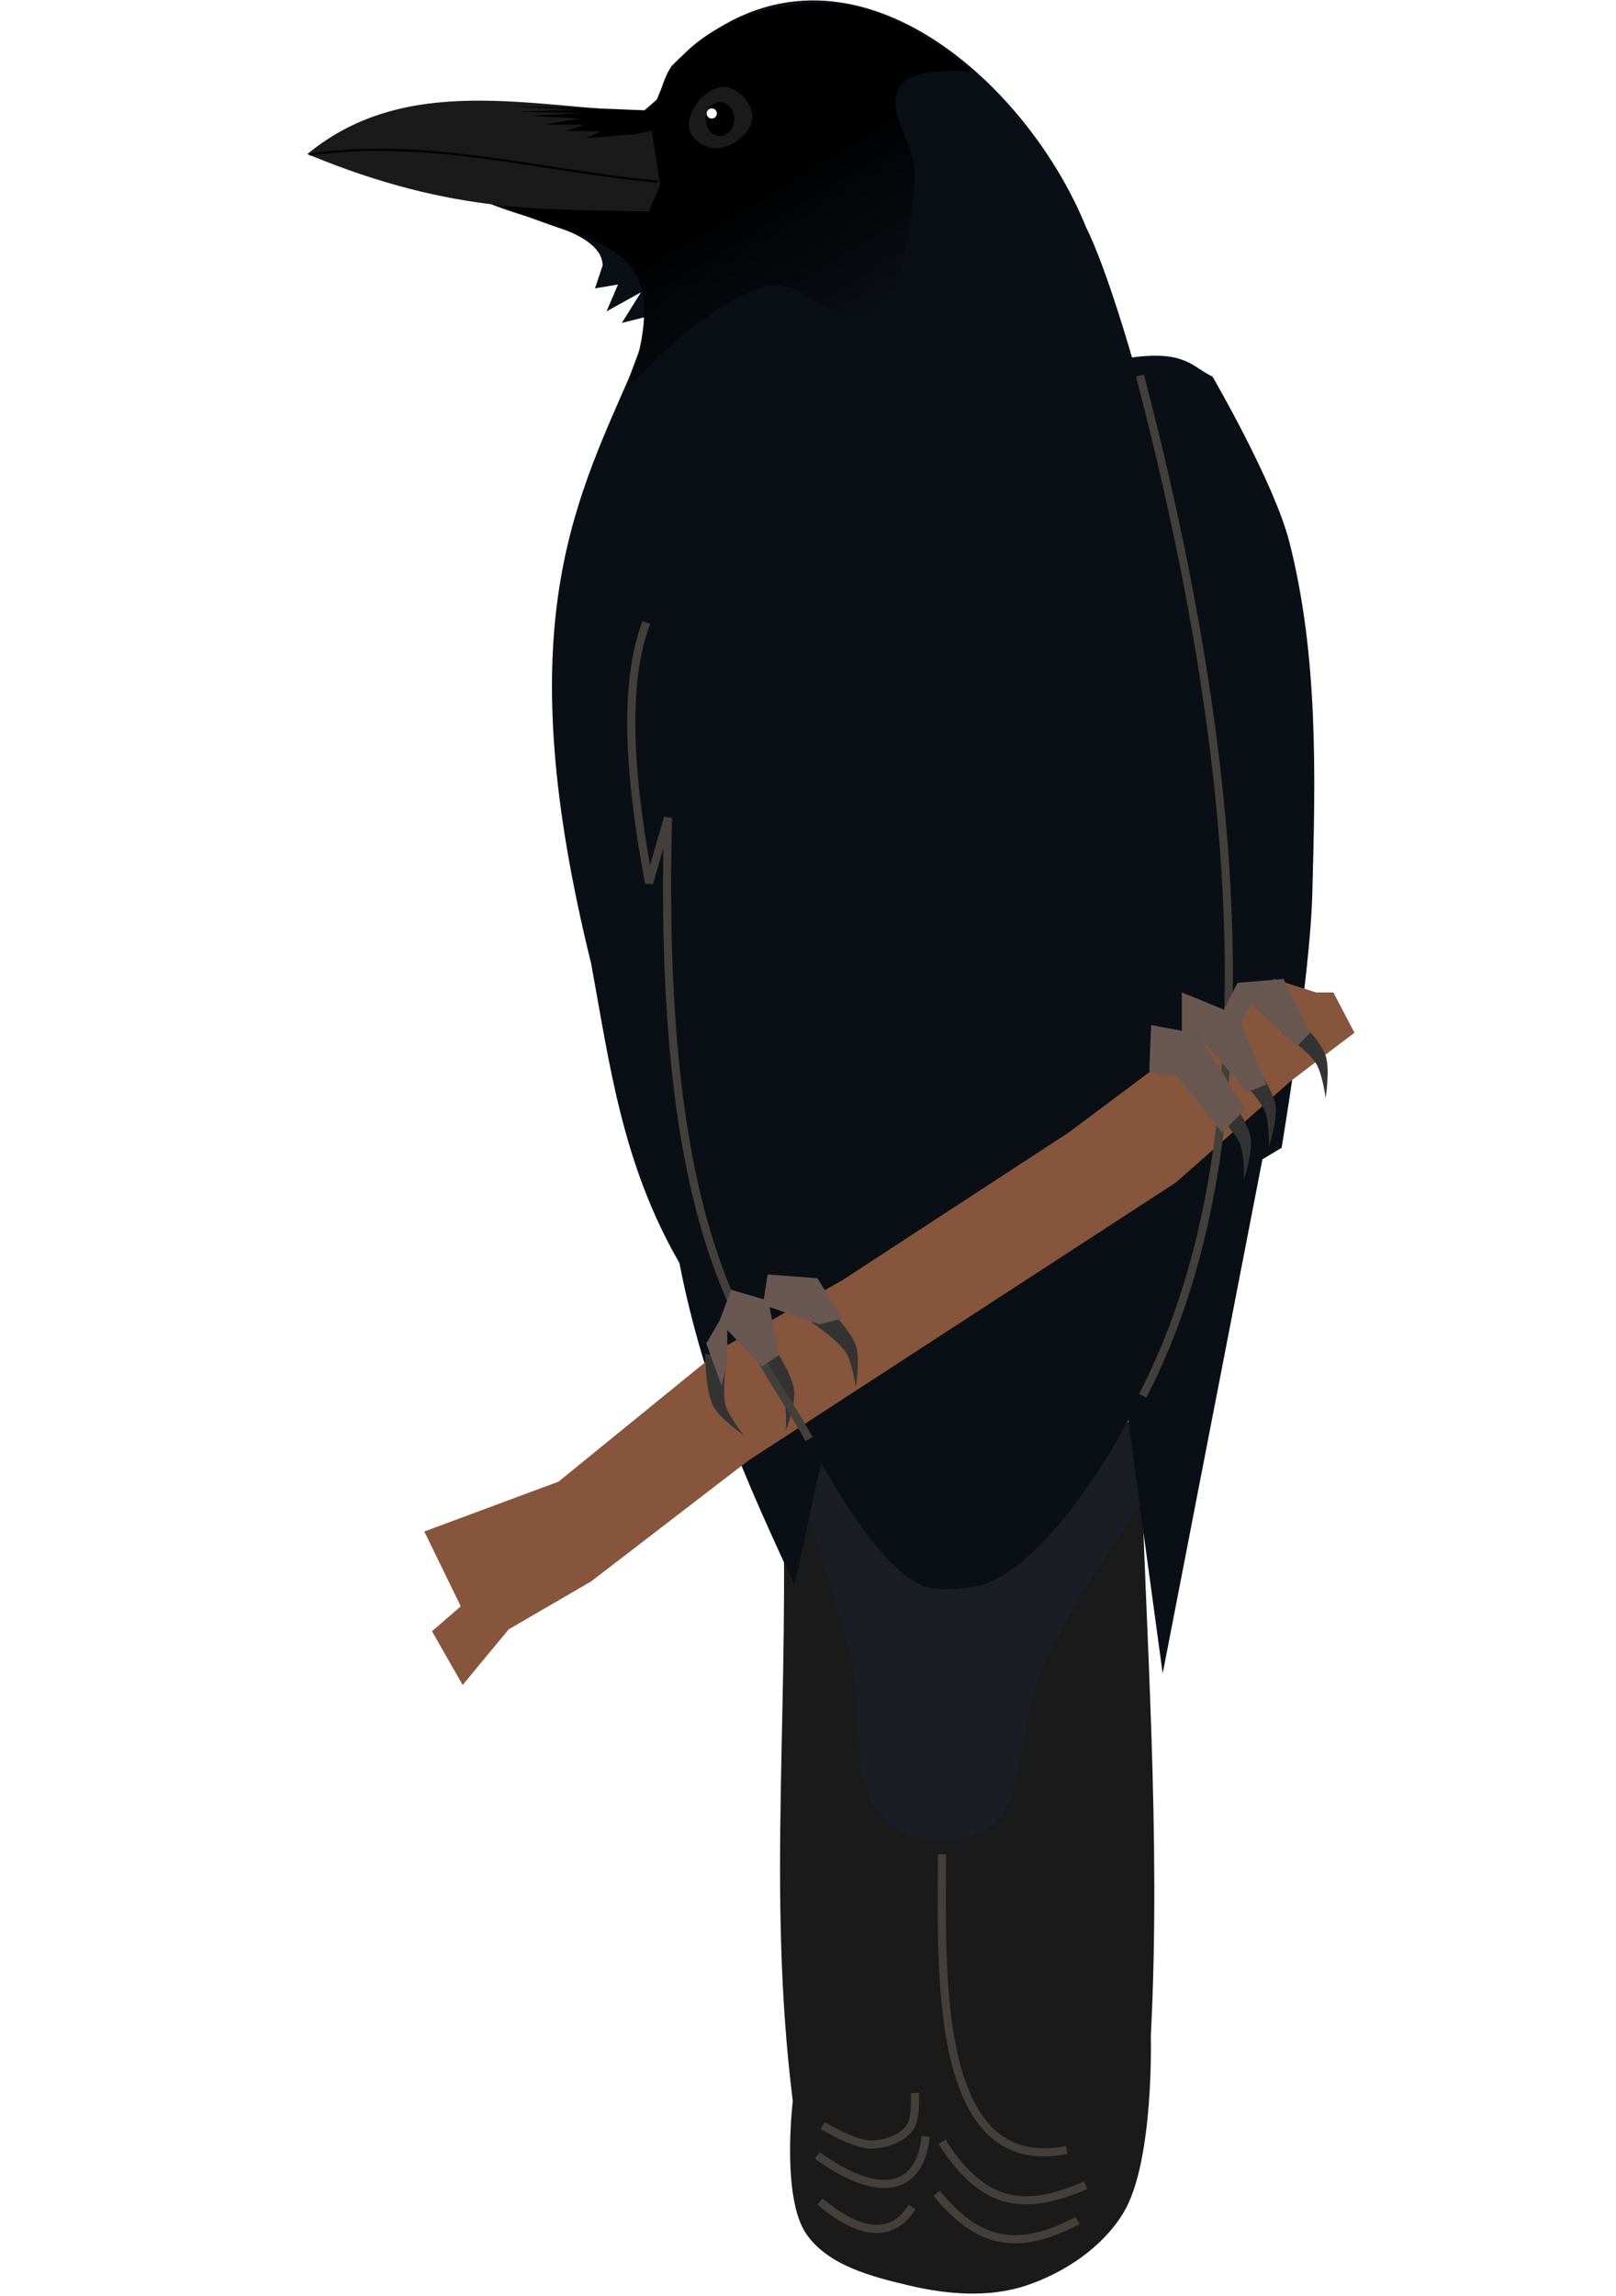 <?xml version="1.0" encoding="UTF-8" standalone="no"?>
<svg
   xmlns:dc="http://purl.org/dc/elements/1.1/"
   xmlns:cc="http://creativecommons.org/ns#"
   xmlns:rdf="http://www.w3.org/1999/02/22-rdf-syntax-ns#"
   xmlns:svg="http://www.w3.org/2000/svg"
   xmlns="http://www.w3.org/2000/svg"
   xmlns:xlink="http://www.w3.org/1999/xlink"
   xmlns:sodipodi="http://sodipodi.sourceforge.net/DTD/sodipodi-0.dtd"
   xmlns:inkscape="http://www.inkscape.org/namespaces/inkscape"
   width="88mm"
   height="125mm"
   id="svg2"
   version="1.1"
   inkscape:version="1.0.2-2 (e86c870879, 2021-01-15)"
   sodipodi:docname="crow.svg">
  <defs
     id="defs4">
    <linearGradient
       inkscape:collect="always"
       id="linearGradient3824">
      <stop
         style="stop-color:#000000;stop-opacity:1;"
         offset="0"
         id="stop3826" />
      <stop
         style="stop-color:#0a0f15;stop-opacity:1"
         offset="1"
         id="stop3828" />
    </linearGradient>
    <filter
       inkscape:collect="always"
       id="filter3784"
       x="-0.02"
       width="1.039"
       y="-0.215"
       height="1.431"
       color-interpolation-filters="sRGB">
      <feGaussianBlur
         inkscape:collect="always"
         stdDeviation="0.35"
         id="feGaussianBlur3786" />
    </filter>
    <filter
       inkscape:collect="always"
       id="filter3906"
       x="-0.17"
       width="1.339"
       y="-0.304"
       height="1.609"
       color-interpolation-filters="sRGB">
      <feGaussianBlur
         inkscape:collect="always"
         stdDeviation="0.802"
         id="feGaussianBlur3908" />
    </filter>
    <filter
       inkscape:collect="always"
       id="filter3910"
       x="-0.109"
       width="1.218"
       y="-0.268"
       height="1.536"
       color-interpolation-filters="sRGB">
      <feGaussianBlur
         inkscape:collect="always"
         stdDeviation="0.802"
         id="feGaussianBlur3912" />
    </filter>
    <filter
       inkscape:collect="always"
       id="filter3914"
       x="-0.111"
       width="1.222"
       y="-0.342"
       height="1.684"
       color-interpolation-filters="sRGB">
      <feGaussianBlur
         inkscape:collect="always"
         stdDeviation="0.802"
         id="feGaussianBlur3916" />
    </filter>
    <filter
       inkscape:collect="always"
       id="filter3918"
       x="-0.17"
       width="1.34"
       y="-0.571"
       height="2.141"
       color-interpolation-filters="sRGB">
      <feGaussianBlur
         inkscape:collect="always"
         stdDeviation="0.802"
         id="feGaussianBlur3920" />
    </filter>
    <filter
       inkscape:collect="always"
       id="filter3922"
       x="-0.145"
       width="1.289"
       y="-0.33"
       height="1.659"
       color-interpolation-filters="sRGB">
      <feGaussianBlur
         inkscape:collect="always"
         stdDeviation="0.802"
         id="feGaussianBlur3924" />
    </filter>
    <filter
       inkscape:collect="always"
       id="filter3926"
       x="-0.126"
       width="1.251"
       y="-0.053"
       height="1.105"
       color-interpolation-filters="sRGB">
      <feGaussianBlur
         inkscape:collect="always"
         stdDeviation="0.802"
         id="feGaussianBlur3928" />
    </filter>
    <filter
       inkscape:collect="always"
       id="filter3970"
       x="-0.448"
       width="1.897"
       y="-0.039"
       height="1.078"
       color-interpolation-filters="sRGB">
      <feGaussianBlur
         inkscape:collect="always"
         stdDeviation="2.039"
         id="feGaussianBlur3972" />
    </filter>
    <filter
       inkscape:collect="always"
       id="filter3974"
       x="-0.224"
       width="1.448"
       y="-0.049"
       height="1.098"
       color-interpolation-filters="sRGB">
      <feGaussianBlur
         inkscape:collect="always"
         stdDeviation="2.039"
         id="feGaussianBlur3976" />
    </filter>
    <linearGradient
       inkscape:collect="always"
       xlink:href="#linearGradient3824"
       id="linearGradient3830"
       x1="566.685"
       y1="356.086"
       x2="578.107"
       y2="374.976"
       gradientUnits="userSpaceOnUse" />
  </defs>
  <sodipodi:namedview
     id="base"
     pagecolor="#ffffff"
     bordercolor="#666666"
     borderopacity="1.0"
     inkscape:pageopacity="0.0"
     inkscape:pageshadow="2"
     inkscape:zoom="1.1932081"
     inkscape:cx="205.41719"
     inkscape:cy="262.84793"
     inkscape:document-units="px"
     inkscape:current-layer="layer1"
     showgrid="false"
     inkscape:window-width="1920"
     inkscape:window-height="1017"
     inkscape:window-x="-8"
     inkscape:window-y="-8"
     inkscape:window-maximized="1"
     fit-margin-top="0"
     fit-margin-left="0"
     fit-margin-right="0"
     fit-margin-bottom="0"
     inkscape:document-rotation="0"
     units="mm" />
  <g
     inkscape:label="Layer 1"
     inkscape:groupmode="layer"
     id="layer1"
     transform="translate(-515.067,-331.179)">
    <g
       id="g3832"
       inkscape:export-filename="C:\Users\mr mahes\Documents\Birds\Aquila\IAF\Current Projects\Training\Training Book\FBIA\Inkscape bird library\Large-billed Crow.png"
       inkscape:export-xdpi="1392.3462"
       inkscape:export-ydpi="1392.3462"
       transform="matrix(1.676,0,0,1.676,-286.14,-223.794)">
      <path
         sodipodi:nodetypes="csssscccc"
         inkscape:connector-curvature="0"
         id="path3796"
         d="m 575.403,589.077 c 0,0 -1.442,11.821 1.665,16.321 2.681,3.881 8.066,5.245 12.657,6.328 4.646,1.097 9.793,1.51 14.322,0 4.74,-1.58 9.422,-4.708 11.991,-8.993 3.754,-6.263 3.331,-21.65 3.331,-21.65 1.278,-24.447 -0.634,-49.388 -1.332,-73.942 l -43.966,3.664 c 1.119,28.768 -1.938,52.109 1.332,78.272 z"
         style="fill:#1a1a1a;stroke:#000000;stroke-width:0;stroke-linecap:butt;stroke-linejoin:miter;stroke-miterlimit:4;stroke-dasharray:none;stroke-opacity:1" />
      <path
         sodipodi:nodetypes="cssssccc"
         inkscape:connector-curvature="0"
         id="path3794"
         d="m 575.07,510.139 c 0,0 5.163,15.685 7.328,23.648 1.914,7.043 -0.723,16.783 4.996,21.317 3.306,2.621 9.346,2.615 12.657,0 3.762,-2.971 3.411,-13.635 6.328,-19.984 3.872,-8.427 14.655,-23.648 14.655,-23.648 l -8.993,-11.658 z"
         style="fill:#1a1d24;fill-opacity:1;stroke:#000000;stroke-width:0;stroke-linecap:butt;stroke-linejoin:miter;stroke-miterlimit:4;stroke-dasharray:none;stroke-opacity:1" />
      <path
         sodipodi:nodetypes="ccccccssccccsscccccccccccccc"
         inkscape:connector-curvature="0"
         id="path3788"
         d="m 556.271,345.478 2.644,-2.318 c 0.419,-1.393 0.818,-2.78 1.619,-3.947 19.522,-19.829 43.273,1.01 50.872,19.784 2.532,5.063 5.652,16.015 5.652,16.015 6.616,-0.875 7.379,1.178 9.892,2.355 0,0 7.577,13.04 9.421,20.255 3.585,14.025 3.228,28.865 2.826,43.335 -0.29,10.435 -3.768,31.088 -3.768,31.088 l -2.355,1.413 -12.247,63.119 -4.239,-31.088 c -4.238,7.92 -11.203,17.899 -17.899,20.255 0,0 -5.268,1.08 -7.537,0 -5.845,-2.782 -12.247,-15.073 -12.247,-15.073 l -3.297,15.073 c -5.507,-11.995 -11.071,-23.903 -14.131,-39.567 -7.077,-12.247 -8.576,-24.494 -10.834,-36.741 -10.029,-40.593 -2.366,-55.912 4.71,-72.069 l 2.826,-7.537 -3.768,0.942 2.355,-3.768 -4.239,2.355 1.413,-3.297 -2.826,0.471 0.942,-2.826 c -0.183,-4.613 -10.394,-5.58 -15.592,-8.369 z"
         style="fill:#0a0f15;fill-opacity:1;stroke:#000000;stroke-width:0;stroke-linecap:butt;stroke-linejoin:miter;stroke-miterlimit:4;stroke-dasharray:none;stroke-opacity:1" />
      <path
         sodipodi:nodetypes="csscssssccc"
         inkscape:connector-curvature="0"
         id="path3054"
         d="m 558.336,344.303 c 0,0 1.345,-3.627 2.345,-4.952 3.955,-5.241 10.868,-7.531 17.425,-7.863 7.389,-0.374 15.384,4.765 19.353,8.475 0,0 -7.08,-0.808 -8.81,1.626 -2.231,3.14 2.142,7.589 1.757,11.422 -0.593,5.9 -0.836,14.062 -6.15,16.693 -3.57,1.767 -7.48,-4.089 -11.422,-3.514 -7.314,1.066 -17.518,12.378 -17.518,12.378 6.172,-18.814 -4.28,-16.749 -15.44,-22.14 z"
         style="fill:url(#linearGradient3830);fill-opacity:1;stroke:#000000;stroke-width:0;stroke-linecap:butt;stroke-linejoin:miter;stroke-miterlimit:4;stroke-dasharray:none;stroke-opacity:1" />
      <path
         inkscape:connector-curvature="0"
         id="path4077"
         d="m 530.152,519.149 16.486,-6.123 20.255,-16.486 14.602,-8.243 27.791,-18.135 25.2,-18.841 5.181,1.649 h 2.12 l 2.591,4.946 -7.772,5.888 -14.131,12.482 -52.521,34.15 -19.312,14.838 -10.127,5.888 -5.652,6.83 -3.768,-6.595 3.533,-3.062 z"
         style="fill:#87553c;fill-opacity:1;stroke:#000000;stroke-width:0;stroke-linecap:butt;stroke-linejoin:miter;stroke-miterlimit:4;stroke-dasharray:none;stroke-opacity:1" />
      <path
         sodipodi:nodetypes="cscscc"
         inkscape:connector-curvature="0"
         id="path4016-2"
         d="m 635.422,457.914 c 0,0 3.239,2.164 4.239,3.768 0.776,1.244 1.178,4.239 1.178,4.239 0,0 0.558,-3.547 0,-5.181 -0.705,-2.066 -4.004,-5.181 -4.004,-5.181 z"
         style="fill:#333333;stroke:#000000;stroke-width:0;stroke-linecap:butt;stroke-linejoin:miter;stroke-miterlimit:4;stroke-dasharray:none;stroke-opacity:1" />
      <path
         sodipodi:nodetypes="cscscc"
         inkscape:connector-curvature="0"
         id="path4016-21"
         d="m 626.725,467.152 c 0,0 2.856,2.649 3.591,4.391 0.57,1.351 0.493,4.372 0.493,4.372 0,0 1.111,-3.414 0.819,-5.116 -0.37,-2.151 -3.135,-5.749 -3.135,-5.749 z"
         style="fill:#333333;stroke:#000000;stroke-width:0;stroke-linecap:butt;stroke-linejoin:miter;stroke-miterlimit:4;stroke-dasharray:none;stroke-opacity:1" />
      <path
         sodipodi:nodetypes="cscscc"
         inkscape:connector-curvature="0"
         id="path4016-5"
         d="m 629.786,463.149 c 0,0 2.856,2.649 3.591,4.391 0.57,1.351 0.493,4.372 0.493,4.372 0,0 1.111,-3.414 0.819,-5.116 -0.37,-2.151 -3.135,-5.749 -3.135,-5.749 z"
         style="fill:#333333;stroke:#000000;stroke-width:0;stroke-linecap:butt;stroke-linejoin:miter;stroke-miterlimit:4;stroke-dasharray:none;stroke-opacity:1" />
      <path
         sodipodi:nodetypes="cscscc"
         inkscape:connector-curvature="0"
         id="path4016-4"
         d="m 570.804,497.91 c 0,0 2.75,2.759 3.415,4.529 0.516,1.373 0.32,4.388 0.32,4.388 0,0 1.245,-3.368 1.02,-5.08 -0.285,-2.164 -2.906,-5.868 -2.906,-5.868 z"
         style="fill:#333333;stroke:#000000;stroke-width:0;stroke-linecap:butt;stroke-linejoin:miter;stroke-miterlimit:4;stroke-dasharray:none;stroke-opacity:1" />
      <path
         sodipodi:nodetypes="cscscc"
         inkscape:connector-curvature="0"
         id="path4016"
         d="m 577.726,493.477 c 0,0 3.239,2.164 4.239,3.768 0.776,1.244 1.178,4.239 1.178,4.239 0,0 0.558,-3.547 0,-5.181 -0.705,-2.066 -4.004,-5.181 -4.004,-5.181 z"
         style="fill:#333333;stroke:#000000;stroke-width:0;stroke-linecap:butt;stroke-linejoin:miter;stroke-miterlimit:4;stroke-dasharray:none;stroke-opacity:1" />
      <path
         sodipodi:nodetypes="cscscc"
         inkscape:connector-curvature="0"
         id="path4016-6"
         d="m 567.329,497.893 c 0,0 -0.668,3.838 -0.197,5.669 0.365,1.42 2.256,3.777 2.256,3.777 0,0 -2.952,-2.043 -3.751,-3.575 -1.009,-1.936 -0.988,-6.473 -0.988,-6.473 z"
         style="fill:#333333;stroke:#000000;stroke-width:0;stroke-linecap:butt;stroke-linejoin:miter;stroke-miterlimit:4;stroke-dasharray:none;stroke-opacity:1" />
      <path
         sodipodi:nodetypes="ccccc"
         inkscape:connector-curvature="0"
         id="path2996"
         d="m 515.785,350.047 c 12.136,-9.999 27.439,-5.746 41.922,-5.181 l 1.413,8.95 -1.413,3.297 c -12.359,-0.417 -23.566,0.548 -41.922,-7.066 z"
         style="fill:#1a1a1a;stroke:#000000;stroke-width:0;stroke-linecap:butt;stroke-linejoin:miter;stroke-miterlimit:4;stroke-dasharray:none;stroke-opacity:1" />
      <path
         sodipodi:nodetypes="sssss"
         inkscape:connector-curvature="0"
         id="path2998"
         d="m 562.653,346.749 c -0.213,-2.161 2.068,-4.898 4.239,-4.946 1.721,-0.038 3.634,2.05 3.533,3.768 -0.115,1.947 -2.525,3.735 -4.475,3.768 -1.398,0.024 -3.16,-1.2 -3.297,-2.591 z"
         style="fill:#1a1a1a;stroke:#000000;stroke-width:0;stroke-linecap:butt;stroke-linejoin:miter;stroke-miterlimit:4;stroke-dasharray:none;stroke-opacity:1" />
      <ellipse
         transform="matrix(0.955,0,0,1.064,290.043,-34.49)"
         id="path3000"
         style="fill:#000000;fill-opacity:1;fill-rule:evenodd;stroke:#625a53;stroke-width:0;stroke-miterlimit:4;stroke-dasharray:none;stroke-dashoffset:0;stroke-opacity:1"
         cx="289.441"
         cy="357.363"
         rx="1.832"
         ry="1.957" />
      <circle
         transform="translate(314.274,-4.477)"
         id="path3002"
         style="fill:#ffffff;fill-opacity:1;fill-rule:evenodd;stroke:#625a53;stroke-width:0;stroke-miterlimit:4;stroke-dasharray:none;stroke-dashoffset:0;stroke-opacity:1"
         cx="251.179"
         cy="349.536"
         r="0.625" />
      <path
         inkscape:connector-curvature="0"
         id="path3772"
         d="m 549.173,344.352 -8.16,-0.167 7.744,0.416 -7.161,0.25 7.744,0.167 -6.162,0.333 6.079,0.333 -4.33,0.749 h 4.996 l -2.332,0.749 4.33,0.083 -1.915,0.833 6.079,-0.5 4.496,-0.999 -1.832,-2.998 -1.249,1.082 z"
         style="fill:#000000;stroke:#000000;stroke-width:0;stroke-linecap:butt;stroke-linejoin:miter;stroke-miterlimit:4;stroke-dasharray:none;stroke-opacity:1" />
      <path
         sodipodi:nodetypes="cc"
         inkscape:connector-curvature="0"
         id="path3774"
         d="m 516.033,350.097 c 14.829,-2.078 28.562,2.057 42.8,3.331"
         style="fill:none;stroke:#000000;stroke-width:0.25;stroke-linecap:butt;stroke-linejoin:miter;stroke-miterlimit:4;stroke-dasharray:none;stroke-opacity:1;filter:url(#filter3784)" />
      <path
         sodipodi:nodetypes="cc"
         inkscape:connector-curvature="0"
         id="path3790"
         d="m 618.036,377.243 c 8.005,30.57 19.766,87.904 0.333,125.236"
         style="fill:none;stroke:#433f3b;stroke-width:1px;stroke-linecap:butt;stroke-linejoin:miter;stroke-opacity:1;filter:url(#filter3970)" />
      <path
         sodipodi:nodetypes="cccc"
         inkscape:connector-curvature="0"
         id="path3792"
         d="m 557.417,407.552 c -2.9,7.647 -2.076,19.019 0.333,31.975 l 2.332,-7.994 c -1.415,53.459 10.504,63.942 17.32,76.274"
         style="fill:none;stroke:#433f3b;stroke-width:1px;stroke-linecap:butt;stroke-linejoin:miter;stroke-opacity:1;filter:url(#filter3974)" />
      <path
         sodipodi:nodetypes="cc"
         inkscape:connector-curvature="0"
         id="path3798"
         d="m 593.722,558.767 c 0.026,13.491 -1.388,39.698 15.321,36.305"
         style="fill:none;stroke:#433f3b;stroke-width:1px;stroke-linecap:butt;stroke-linejoin:miter;stroke-opacity:1;filter:url(#filter3926)" />
      <path
         sodipodi:nodetypes="cc"
         inkscape:connector-curvature="0"
         id="path3800"
         d="m 593.722,594.073 c 5.283,8.326 10.521,8.402 17.653,5.329"
         style="fill:none;stroke:#433f3b;stroke-width:1px;stroke-linecap:butt;stroke-linejoin:miter;stroke-opacity:1;filter:url(#filter3910)" />
      <path
         sodipodi:nodetypes="cc"
         inkscape:connector-curvature="0"
         id="path3802"
         d="m 593.056,600.402 c 4.608,5.528 9.193,7.647 17.32,3.331"
         style="fill:none;stroke:#433f3b;stroke-width:1px;stroke-linecap:butt;stroke-linejoin:miter;stroke-opacity:1;filter:url(#filter3914)" />
      <path
         sodipodi:nodetypes="cssc"
         inkscape:connector-curvature="0"
         id="path3804"
         d="m 579.067,592.075 c 0,0 3.851,2.368 5.995,2.332 1.691,-0.029 3.627,-0.662 4.663,-1.998 0.894,-1.154 0.666,-4.33 0.666,-4.33"
         style="fill:none;stroke:#433f3b;stroke-width:1px;stroke-linecap:butt;stroke-linejoin:miter;stroke-opacity:1;filter:url(#filter3906)" />
      <path
         sodipodi:nodetypes="cc"
         inkscape:connector-curvature="0"
         id="path3806"
         d="m 578.401,595.739 c 7.289,5.299 12.584,4.657 13.323,-2.332"
         style="fill:none;stroke:#433f3b;stroke-width:1px;stroke-linecap:butt;stroke-linejoin:miter;stroke-opacity:1;filter:url(#filter3922)" />
      <path
         sodipodi:nodetypes="cc"
         inkscape:connector-curvature="0"
         id="path3808"
         d="m 578.734,601.401 c 5.374,4.517 9.082,4.254 11.324,0.666"
         style="fill:none;stroke:#433f3b;stroke-width:1px;stroke-linecap:butt;stroke-linejoin:miter;stroke-opacity:1;filter:url(#filter3918)" />
      <path
         inkscape:connector-curvature="0"
         id="path4014"
         d="m 564.773,496.068 1.649,-2.826 1.413,-3.768 4.004,1.178 0.471,-3.062 6.123,0.471 3.062,4.946 -2.826,0.707 -6.123,-2.12 1.178,5.888 -2.12,1.413 -4.239,-4.475 v 4.004 l -0.707,2.826 z"
         style="fill:#695851;fill-opacity:1;stroke:#000000;stroke-width:0;stroke-linecap:butt;stroke-linejoin:miter;stroke-miterlimit:4;stroke-dasharray:none;stroke-opacity:1" />
      <path
         sodipodi:nodetypes="cccccccccccccccccc"
         inkscape:connector-curvature="0"
         id="path4043"
         d="m 619.178,462.624 0.236,-5.652 3.768,0.707 v -4.71 l 5.181,2.12 1.649,-3.297 5.652,-0.471 3.297,6.595 -1.649,1.649 -5.652,-5.181 -1.178,2.355 3.062,7.537 -2.355,0.942 -5.652,-6.595 5.417,8.714 -2.826,2.826 -5.652,-7.066 c -1.207,0.16 -2.18,-0.099 -3.297,-0.471 z"
         style="fill:#695851;fill-opacity:1;stroke:#000000;stroke-width:0;stroke-linecap:butt;stroke-linejoin:miter;stroke-miterlimit:4;stroke-dasharray:none;stroke-opacity:1" />
    </g>
  </g>
</svg>
